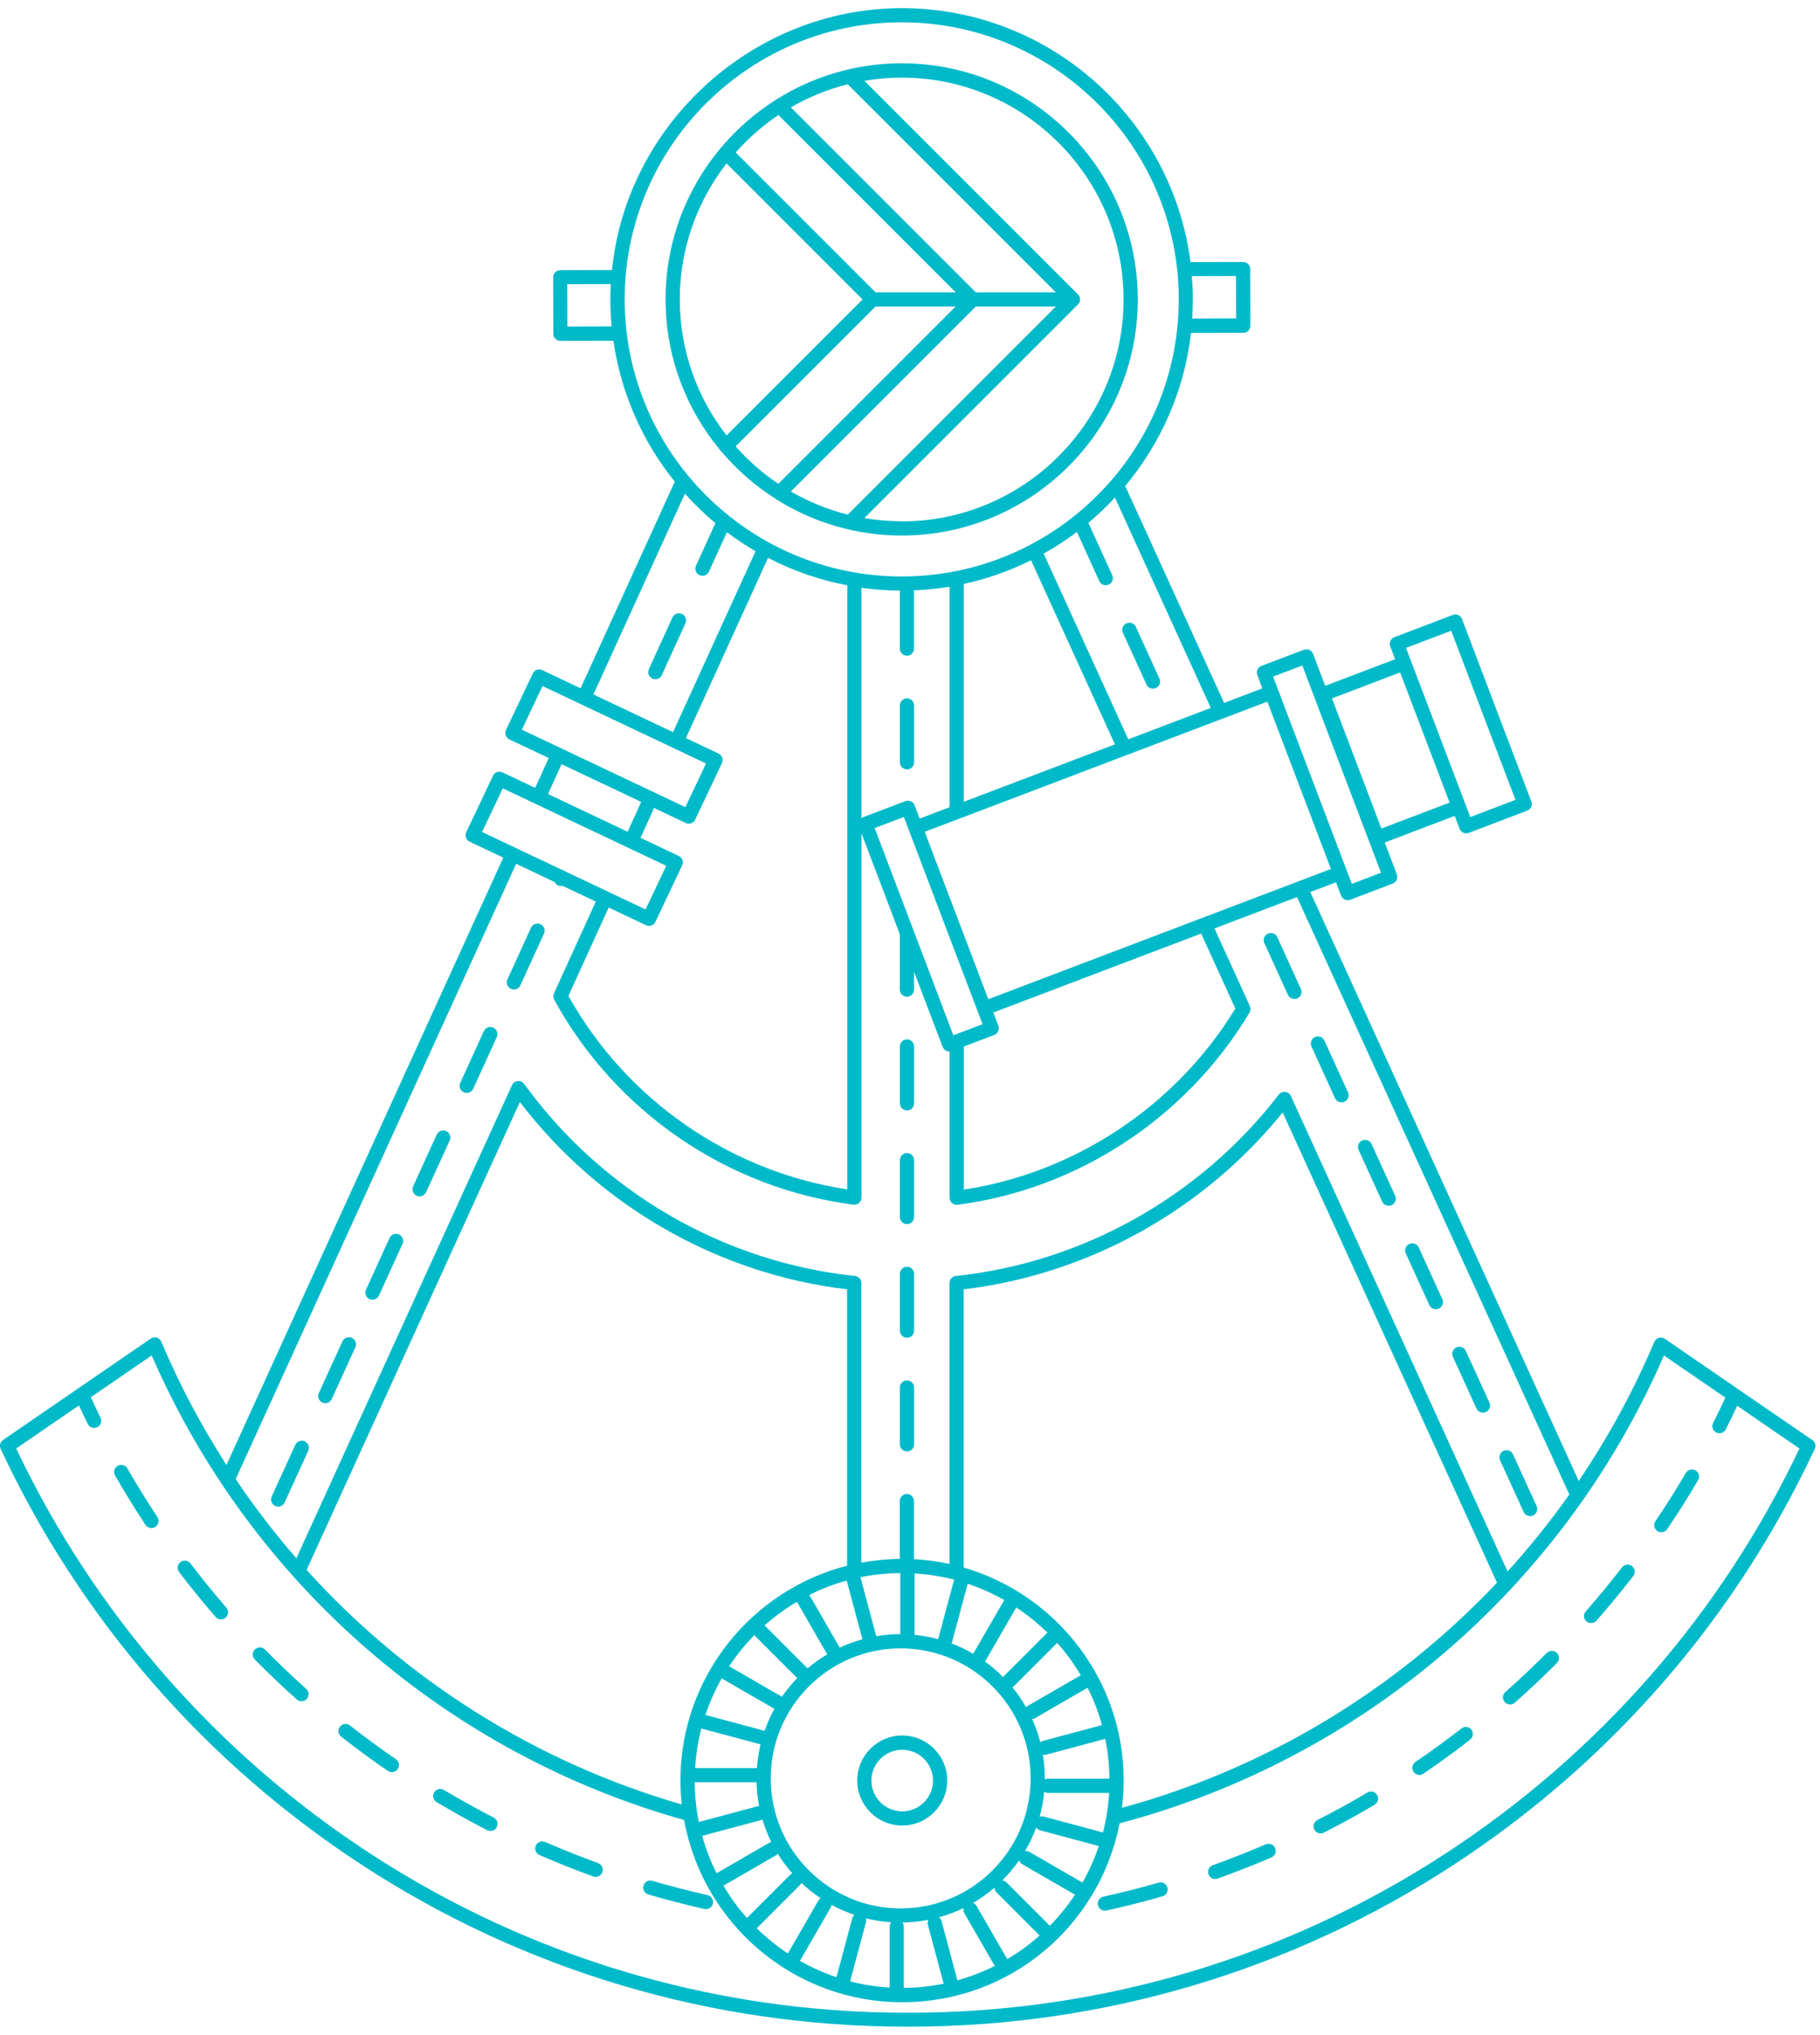 <svg width="127" height="142" viewBox="0 0 127 142" fill="none" xmlns="http://www.w3.org/2000/svg">
<path d="M126.477 100.485L116.175 93.414C116.052 93.331 115.897 93.307 115.754 93.347C115.611 93.39 115.496 93.493 115.437 93.628C113.982 97.07 112.205 100.31 110.163 103.328L91.434 62.241L93.226 61.559L93.579 62.487C93.654 62.685 93.841 62.808 94.043 62.808C94.103 62.808 94.162 62.796 94.218 62.776L97.184 61.65C97.307 61.603 97.406 61.511 97.461 61.389C97.517 61.27 97.521 61.131 97.473 61.008L96.629 58.783L101.51 56.927L101.851 57.824C101.926 58.022 102.117 58.145 102.315 58.145C102.375 58.145 102.434 58.133 102.49 58.113L106.566 56.562C106.689 56.515 106.788 56.424 106.844 56.301C106.899 56.182 106.903 56.043 106.856 55.92L102.018 43.191C101.919 42.933 101.633 42.806 101.379 42.905L97.303 44.456C97.18 44.503 97.081 44.594 97.025 44.717C96.97 44.836 96.966 44.975 97.013 45.098L97.354 45.994L92.473 47.85L91.628 45.626C91.58 45.503 91.489 45.404 91.366 45.348C91.247 45.292 91.109 45.292 90.986 45.336L88.019 46.462C87.766 46.561 87.635 46.847 87.734 47.101L88.087 48.029L85.418 49.044L78.518 33.907C80.996 30.941 82.646 27.265 83.11 23.228L86.762 23.22C86.893 23.22 87.02 23.169 87.111 23.074C87.203 22.982 87.254 22.855 87.254 22.725L87.242 18.775C87.242 18.501 87.02 18.279 86.746 18.279L83.074 18.287C81.793 8.306 73.248 0.569 62.926 0.569C52.603 0.569 43.736 8.596 42.705 18.842L39.097 18.85C38.823 18.85 38.601 19.072 38.601 19.346L38.609 23.292C38.609 23.423 38.661 23.549 38.756 23.641C38.847 23.732 38.974 23.784 39.105 23.784L42.805 23.776C43.332 27.463 44.851 30.834 47.087 33.606L40.513 48.025L37.836 46.756C37.717 46.7 37.582 46.692 37.459 46.736C37.336 46.779 37.233 46.871 37.178 46.99L35.31 50.931C35.195 51.177 35.298 51.475 35.544 51.59L38.292 52.89L37.344 54.972L35.06 53.89C34.941 53.834 34.806 53.826 34.683 53.87C34.56 53.913 34.457 54.005 34.402 54.124L32.534 58.065C32.419 58.311 32.522 58.609 32.768 58.724L35.119 59.838L15.803 102.213C14.066 99.513 12.536 96.642 11.255 93.612C11.195 93.474 11.08 93.37 10.938 93.331C10.795 93.291 10.64 93.315 10.517 93.398L0.215 100.469C0.017 100.607 -0.055 100.869 0.044 101.087C5.58 112.952 14.324 123.005 25.325 130.166C36.622 137.518 49.728 141.405 63.235 141.405H63.445C76.952 141.405 90.058 137.518 101.355 130.166C112.356 123.005 121.1 112.948 126.636 101.087C126.739 100.869 126.667 100.607 126.465 100.469L126.477 100.485ZM100.824 129.353C89.689 136.602 76.769 140.433 63.453 140.433H63.243C49.931 140.433 37.007 136.602 25.876 129.353C15.145 122.37 6.599 112.595 1.131 101.063L5.509 98.058C5.711 98.494 5.913 98.926 6.124 99.35C6.211 99.525 6.385 99.628 6.568 99.628C6.639 99.628 6.714 99.612 6.786 99.576C7.032 99.457 7.135 99.16 7.012 98.914C6.782 98.446 6.56 97.97 6.338 97.487L10.585 94.572C17.588 110.66 31.368 122.394 47.738 126.986C49.038 134.203 55.363 139.7 62.953 139.7C70.543 139.7 76.734 134.322 78.129 127.216C94.868 122.791 108.993 110.934 116.111 94.576L120.398 97.518C120.124 98.101 119.839 98.692 119.541 99.283C119.418 99.529 119.517 99.826 119.759 99.949C119.831 99.985 119.906 100.001 119.981 100.001C120.164 100.001 120.338 99.902 120.426 99.727C120.703 99.18 120.969 98.629 121.223 98.085L125.565 101.067C120.096 112.595 111.551 122.37 100.82 129.357L100.824 129.353ZM43.59 20.889C43.59 10.229 52.262 1.557 62.922 1.557C73.581 1.557 82.254 10.229 82.254 20.889C82.254 31.548 73.581 40.221 62.922 40.221C52.262 40.221 43.59 31.548 43.59 20.889ZM102.597 57.007L98.112 45.205L101.264 44.008L105.749 55.809L102.597 57.007ZM101.153 55.999L96.394 57.808L92.945 48.727L97.703 46.918L101.153 55.999ZM96.367 60.893L94.329 61.666L88.836 47.208L90.875 46.434L96.367 60.893ZM92.873 60.631L68.965 69.716L64.528 58.038L88.436 48.953L92.873 60.631ZM67.252 73.019L69.381 72.21C69.635 72.111 69.766 71.826 69.667 71.572L69.314 70.644L83.816 65.136L86.203 70.37C82.075 77.139 75.04 81.823 67.252 83.001V73.019ZM61.034 57.776L63.072 57.003L68.564 71.461L66.526 72.234L61.034 57.776ZM67.252 40.744C68.902 40.383 70.476 39.824 71.947 39.09L77.8 51.935L67.248 55.944V40.744H67.252ZM47.623 60.008C47.579 59.886 47.488 59.782 47.369 59.727L44.696 58.458L45.644 56.376L47.853 57.423C47.92 57.455 47.991 57.471 48.063 57.471C48.249 57.471 48.428 57.367 48.511 57.185L50.379 53.243C50.434 53.124 50.442 52.989 50.398 52.863C50.355 52.74 50.264 52.637 50.145 52.581L47.864 51.498L53.595 38.924C55.312 39.816 57.168 40.466 59.123 40.839V82.985C50.95 81.751 43.721 76.747 39.664 69.486L42.475 63.32L45.077 64.553C45.144 64.585 45.216 64.6 45.287 64.6C45.473 64.6 45.652 64.497 45.735 64.319L47.603 60.377C47.658 60.258 47.666 60.123 47.623 59.997V60.008ZM60.114 41.014C60.994 41.137 61.895 41.204 62.807 41.208C62.803 41.236 62.791 41.26 62.791 41.291V45.257C62.791 45.53 63.013 45.752 63.286 45.752C63.56 45.752 63.782 45.53 63.782 45.257V41.291C63.782 41.255 63.77 41.224 63.762 41.192C64.607 41.156 65.444 41.069 66.261 40.934V56.321L64.175 57.114L63.822 56.186C63.774 56.063 63.683 55.964 63.56 55.908C63.441 55.853 63.302 55.853 63.179 55.896L60.213 57.022C60.173 57.038 60.142 57.066 60.11 57.09V41.014H60.114ZM78.732 51.582L72.828 38.626C73.636 38.174 74.41 37.671 75.147 37.115L76.71 40.546C76.793 40.728 76.971 40.835 77.162 40.835C77.229 40.835 77.301 40.819 77.368 40.792C77.618 40.677 77.729 40.383 77.614 40.133L75.968 36.525C75.968 36.525 75.948 36.497 75.94 36.485C76.599 35.934 77.217 35.343 77.8 34.716L84.49 49.393L78.732 51.582ZM49.923 36.497L48.566 39.471C48.451 39.721 48.566 40.014 48.812 40.129C48.88 40.161 48.947 40.173 49.019 40.173C49.205 40.173 49.387 40.066 49.471 39.883L50.724 37.135C51.362 37.615 52.028 38.055 52.722 38.46L46.964 51.086L41.409 48.453L47.793 34.447C48.451 35.18 49.161 35.866 49.919 36.501L49.923 36.497ZM49.268 53.271L47.825 56.317L36.416 50.912L37.859 47.866L49.268 53.271ZM44.744 55.952L43.796 58.034L38.24 55.401L39.188 53.319L44.744 55.952ZM46.492 60.409L45.049 63.455L33.64 58.05L35.084 55.004L46.492 60.409ZM38.712 61.551C38.76 61.646 38.835 61.73 38.938 61.777C39.006 61.809 39.073 61.821 39.144 61.821C39.18 61.821 39.216 61.813 39.251 61.805L41.575 62.903L38.657 69.308C38.593 69.45 38.597 69.613 38.672 69.752C42.951 77.572 50.759 82.921 59.555 84.051C59.698 84.067 59.84 84.028 59.947 83.932C60.055 83.837 60.114 83.702 60.114 83.56V58.137L62.791 65.187V69.046C62.791 69.32 63.013 69.542 63.286 69.542C63.56 69.542 63.782 69.32 63.782 69.046V67.797L65.777 73.043C65.824 73.166 65.916 73.265 66.038 73.321C66.102 73.349 66.173 73.364 66.241 73.364C66.249 73.364 66.253 73.364 66.261 73.364V83.568C66.261 83.71 66.32 83.845 66.427 83.94C66.534 84.035 66.673 84.079 66.82 84.059C75.215 82.977 82.829 77.964 87.191 70.652C87.274 70.513 87.282 70.339 87.214 70.192L84.748 64.779L90.506 62.59L109.509 104.276C108.176 106.159 106.737 107.948 105.198 109.641L90.078 76.469C90.006 76.311 89.855 76.204 89.681 76.184C89.506 76.164 89.336 76.235 89.233 76.374C83.764 83.48 75.556 88.092 66.701 89.028C66.447 89.056 66.257 89.266 66.257 89.52V109.121C65.448 108.943 64.615 108.828 63.762 108.784C63.766 108.757 63.778 108.733 63.778 108.701V104.736C63.778 104.462 63.556 104.24 63.282 104.24C63.009 104.24 62.787 104.462 62.787 104.736V108.701C62.787 108.725 62.799 108.745 62.799 108.768C61.879 108.776 60.983 108.868 60.106 109.03V89.52C60.106 89.266 59.916 89.052 59.662 89.028C50.466 88.057 42.051 83.175 36.579 75.633C36.476 75.49 36.305 75.41 36.127 75.43C35.952 75.446 35.797 75.557 35.726 75.716L20.681 108.725C19.166 106.98 17.746 105.14 16.446 103.201L36.016 60.27L38.712 61.547V61.551ZM59.321 138.244L60.431 134.1C60.455 134.013 60.447 133.926 60.423 133.846C60.994 133.989 61.585 134.08 62.188 134.12C62.125 134.203 62.081 134.302 62.081 134.417V138.676C61.133 138.621 60.209 138.474 59.321 138.244ZM66.578 110.216L65.468 114.36C65.468 114.36 65.468 114.364 65.468 114.368C64.932 114.225 64.381 114.122 63.814 114.066C63.814 114.058 63.818 114.051 63.818 114.043V109.784C64.766 109.839 65.686 109.986 66.578 110.216ZM52.766 123.362H48.507C48.562 122.414 48.709 121.494 48.939 120.602L53.075 121.708C52.944 122.247 52.857 122.802 52.818 123.37C52.798 123.37 52.782 123.358 52.766 123.358V123.362ZM72.76 121.474C72.697 121.49 72.645 121.522 72.594 121.557C72.451 121.002 72.256 120.463 72.022 119.947C72.086 119.939 72.149 119.923 72.209 119.888L75.893 117.758C76.309 118.583 76.646 119.456 76.896 120.364L72.756 121.47L72.76 121.474ZM55.609 111.762L57.723 115.427C57.239 115.716 56.779 116.041 56.351 116.406L53.353 113.408C54.047 112.79 54.804 112.238 55.609 111.762ZM52.635 114.09L55.629 117.084C55.24 117.489 54.88 117.921 54.562 118.385L50.878 116.259C51.394 115.482 51.985 114.756 52.635 114.09ZM50.359 117.104L54.039 119.23C53.769 119.717 53.539 120.233 53.353 120.764C53.345 120.764 53.341 120.756 53.337 120.756L49.225 119.654C49.522 118.762 49.903 117.909 50.363 117.104H50.359ZM62.85 115.01C67.851 115.01 71.919 119.079 71.919 124.083C71.919 129.088 67.851 133.156 62.85 133.156C57.85 133.156 53.781 129.088 53.781 124.083C53.781 119.079 57.85 115.01 62.85 115.01ZM71.709 119.027C71.666 119.051 71.634 119.087 71.602 119.122C71.321 118.627 70.999 118.159 70.642 117.719C70.686 117.695 70.73 117.671 70.765 117.635L73.771 114.629C74.39 115.323 74.941 116.081 75.417 116.886L71.709 119.027ZM70.064 116.937C70.04 116.961 70.028 116.993 70.008 117.021C69.612 116.62 69.183 116.255 68.727 115.922C68.751 115.898 68.775 115.871 68.791 115.839L70.916 112.155C71.693 112.671 72.419 113.261 73.085 113.912L70.06 116.937H70.064ZM67.934 115.343C67.934 115.343 67.926 115.375 67.918 115.391C67.434 115.109 66.927 114.863 66.399 114.665C66.407 114.649 66.419 114.633 66.423 114.614L67.526 110.501C68.418 110.799 69.27 111.18 70.075 111.64L67.934 115.347V115.343ZM60.181 114.376C59.634 114.526 59.107 114.721 58.599 114.959L56.478 111.283C57.303 110.866 58.175 110.529 59.083 110.279L60.181 114.376ZM72.772 122.426C72.808 122.434 72.843 122.442 72.883 122.442C72.927 122.442 72.97 122.438 73.01 122.426L77.126 121.323C77.308 122.223 77.408 123.151 77.416 124.103H73.133C73.05 124.103 72.974 124.127 72.907 124.163C72.907 124.135 72.907 124.103 72.907 124.075C72.907 123.512 72.859 122.961 72.768 122.426H72.772ZM62.822 114.015C62.252 114.015 61.692 114.066 61.145 114.162L60.043 110.045C60.943 109.863 61.871 109.764 62.822 109.756V114.015ZM59.115 109.24C52.433 110.95 47.48 117.021 47.48 124.226C47.48 124.793 47.512 125.348 47.571 125.9C37.483 122.985 28.418 117.306 21.395 109.538L36.277 76.89C41.829 84.154 50.085 88.885 59.111 89.96V109.24H59.115ZM48.475 124.349H52.758C52.758 124.349 52.778 124.345 52.79 124.341C52.806 124.912 52.865 125.471 52.972 126.015C52.94 126.015 52.913 126.015 52.881 126.022L48.765 127.125C48.582 126.225 48.483 125.297 48.475 124.345V124.349ZM53.139 126.982C53.163 126.974 53.182 126.958 53.202 126.95C53.365 127.498 53.571 128.021 53.821 128.525C53.777 128.537 53.73 128.545 53.69 128.568L50.002 130.698C49.586 129.873 49.248 129.001 48.999 128.092L53.139 126.982ZM54.186 129.425C54.221 129.405 54.249 129.373 54.277 129.346C54.574 129.829 54.915 130.285 55.288 130.71C55.228 130.733 55.177 130.769 55.129 130.817L52.123 133.823C51.505 133.129 50.954 132.371 50.482 131.566L54.19 129.425H54.186ZM55.831 131.515C55.875 131.471 55.903 131.423 55.926 131.372C56.343 131.768 56.791 132.129 57.271 132.447C57.203 132.486 57.144 132.542 57.104 132.613L54.975 136.297C54.197 135.782 53.472 135.191 52.806 134.54L55.831 131.515ZM57.961 133.109C57.996 133.045 58.016 132.974 58.024 132.903C58.532 133.184 59.071 133.414 59.626 133.605C59.559 133.664 59.499 133.739 59.472 133.838L58.369 137.951C57.477 137.653 56.624 137.273 55.819 136.813L57.961 133.105V133.109ZM63.068 134.413C63.068 134.31 63.029 134.219 62.973 134.136C63.592 134.128 64.195 134.065 64.781 133.95C64.734 134.053 64.714 134.172 64.746 134.291L65.848 138.407C64.948 138.589 64.02 138.688 63.068 138.696V134.413ZM66.808 138.173L65.701 134.033C65.674 133.922 65.602 133.838 65.519 133.775C66.114 133.612 66.689 133.394 67.236 133.129C67.212 133.244 67.224 133.371 67.288 133.482L69.413 137.166C68.588 137.582 67.716 137.919 66.808 138.169V138.173ZM70.286 136.694L68.148 132.986C68.089 132.883 67.998 132.815 67.894 132.776C68.426 132.466 68.929 132.106 69.397 131.705C69.401 131.824 69.445 131.947 69.54 132.038L72.546 135.044C71.852 135.663 71.094 136.214 70.29 136.69L70.286 136.694ZM73.26 134.366L70.234 131.34C70.151 131.257 70.044 131.217 69.937 131.205C70.369 130.773 70.765 130.301 71.114 129.798C71.15 129.909 71.221 130.008 71.332 130.071L75.016 132.197C74.501 132.974 73.91 133.7 73.26 134.366ZM75.536 131.352L71.828 129.211C71.733 129.155 71.626 129.143 71.527 129.155C71.832 128.636 72.094 128.088 72.304 127.517C72.368 127.601 72.455 127.668 72.562 127.7L76.674 128.802C76.377 129.695 75.992 130.547 75.536 131.352ZM76.96 127.855L72.82 126.744C72.724 126.72 72.633 126.732 72.546 126.76C72.705 126.193 72.812 125.606 72.867 125.007C72.946 125.059 73.034 125.098 73.137 125.098H77.396C77.34 126.046 77.194 126.966 76.963 127.858L76.96 127.855ZM67.244 109.371V89.96C75.925 88.925 83.975 84.456 89.506 77.619L104.46 110.426C97.366 117.945 88.317 123.401 78.288 126.137C78.367 125.511 78.411 124.872 78.411 124.226C78.411 117.187 73.684 111.239 67.244 109.371ZM86.247 19.259L86.255 22.217L83.189 22.225C83.217 21.781 83.237 21.333 83.237 20.881C83.237 20.337 83.209 19.802 83.166 19.267L86.243 19.259H86.247ZM39.593 22.784L39.585 19.83L42.618 19.822C42.602 20.171 42.59 20.524 42.59 20.881C42.59 21.519 42.622 22.154 42.682 22.776L39.593 22.784Z" fill="#00BAC9"/>
<path d="M63.29 53.684C63.564 53.684 63.786 53.461 63.786 53.188V49.222C63.786 48.949 63.564 48.727 63.29 48.727C63.017 48.727 62.795 48.949 62.795 49.222V53.188C62.795 53.461 63.017 53.684 63.29 53.684Z" fill="#00BAC9"/>
<path d="M63.29 85.408C63.564 85.408 63.786 85.186 63.786 84.912V80.946C63.786 80.673 63.564 80.451 63.29 80.451C63.017 80.451 62.795 80.673 62.795 80.946V84.912C62.795 85.186 63.017 85.408 63.29 85.408Z" fill="#00BAC9"/>
<path d="M63.29 77.477C63.564 77.477 63.786 77.254 63.786 76.981V73.015C63.786 72.742 63.564 72.52 63.29 72.52C63.017 72.52 62.795 72.742 62.795 73.015V76.981C62.795 77.254 63.017 77.477 63.29 77.477Z" fill="#00BAC9"/>
<path d="M63.29 101.27C63.564 101.27 63.786 101.048 63.786 100.774V96.808C63.786 96.535 63.564 96.313 63.29 96.313C63.017 96.313 62.795 96.535 62.795 96.808V100.774C62.795 101.048 63.017 101.27 63.29 101.27Z" fill="#00BAC9"/>
<path d="M63.29 93.339C63.564 93.339 63.786 93.117 63.786 92.843V88.877C63.786 88.604 63.564 88.382 63.29 88.382C63.017 88.382 62.795 88.604 62.795 88.877V92.843C62.795 93.117 63.017 93.339 63.29 93.339Z" fill="#00BAC9"/>
<path d="M22.493 97.859C22.561 97.891 22.628 97.903 22.699 97.903C22.886 97.903 23.068 97.796 23.151 97.614L24.797 94.005C24.912 93.755 24.797 93.462 24.551 93.347C24.301 93.232 24.008 93.347 23.893 93.592L22.247 97.201C22.132 97.451 22.247 97.744 22.493 97.859Z" fill="#00BAC9"/>
<path d="M35.655 68.994C35.722 69.026 35.79 69.038 35.861 69.038C36.047 69.038 36.23 68.931 36.313 68.749L37.959 65.14C38.074 64.89 37.959 64.597 37.713 64.482C37.463 64.367 37.17 64.482 37.055 64.727L35.409 68.336C35.294 68.586 35.409 68.879 35.655 68.994Z" fill="#00BAC9"/>
<path d="M45.525 47.347C45.592 47.378 45.66 47.39 45.731 47.39C45.917 47.39 46.1 47.283 46.183 47.101L47.829 43.492C47.944 43.242 47.829 42.949 47.583 42.834C47.333 42.719 47.04 42.834 46.925 43.08L45.279 46.688C45.164 46.938 45.279 47.232 45.525 47.347Z" fill="#00BAC9"/>
<path d="M19.206 105.077C19.273 105.108 19.34 105.12 19.412 105.12C19.598 105.12 19.781 105.013 19.864 104.831L21.51 101.222C21.625 100.972 21.51 100.679 21.264 100.564C21.014 100.449 20.721 100.564 20.606 100.81L18.96 104.418C18.845 104.668 18.96 104.962 19.206 105.077Z" fill="#00BAC9"/>
<path d="M32.363 76.212C32.431 76.243 32.498 76.255 32.569 76.255C32.756 76.255 32.938 76.148 33.022 75.966L34.667 72.357C34.782 72.107 34.667 71.814 34.422 71.699C34.172 71.584 33.878 71.699 33.763 71.945L32.117 75.553C32.002 75.803 32.117 76.097 32.363 76.212Z" fill="#00BAC9"/>
<path d="M25.785 90.642C25.852 90.674 25.919 90.686 25.991 90.686C26.177 90.686 26.36 90.579 26.443 90.396L28.088 86.788C28.203 86.538 28.088 86.244 27.843 86.129C27.593 86.014 27.299 86.129 27.184 86.375L25.539 89.984C25.424 90.234 25.539 90.527 25.785 90.642Z" fill="#00BAC9"/>
<path d="M29.076 83.429C29.143 83.46 29.211 83.472 29.282 83.472C29.468 83.472 29.651 83.365 29.734 83.183L31.38 79.574C31.495 79.325 31.38 79.031 31.134 78.916C30.884 78.801 30.591 78.916 30.476 79.162L28.83 82.77C28.715 83.02 28.83 83.314 29.076 83.429Z" fill="#00BAC9"/>
<path d="M89.871 69.411C89.954 69.593 90.133 69.7 90.323 69.7C90.391 69.7 90.462 69.684 90.529 69.657C90.779 69.542 90.89 69.248 90.775 68.998L89.13 65.39C89.015 65.14 88.721 65.029 88.471 65.144C88.222 65.259 88.111 65.552 88.226 65.802L89.871 69.411Z" fill="#00BAC9"/>
<path d="M96.45 83.841C96.533 84.024 96.712 84.131 96.902 84.131C96.969 84.131 97.041 84.115 97.108 84.087C97.358 83.972 97.469 83.679 97.354 83.429L95.709 79.82C95.594 79.57 95.3 79.459 95.05 79.574C94.8 79.689 94.689 79.983 94.804 80.233L96.45 83.841Z" fill="#00BAC9"/>
<path d="M99.741 91.058C99.825 91.241 100.003 91.348 100.194 91.348C100.261 91.348 100.332 91.332 100.4 91.304C100.65 91.189 100.761 90.896 100.646 90.646L99 87.037C98.885 86.788 98.591 86.677 98.342 86.792C98.092 86.907 97.981 87.2 98.096 87.45L99.741 91.058Z" fill="#00BAC9"/>
<path d="M93.159 76.624C93.242 76.806 93.42 76.913 93.611 76.913C93.678 76.913 93.749 76.898 93.817 76.87C94.067 76.755 94.178 76.461 94.063 76.212L92.417 72.603C92.302 72.353 92.009 72.242 91.759 72.357C91.509 72.472 91.398 72.766 91.513 73.015L93.159 76.624Z" fill="#00BAC9"/>
<path d="M78.355 44.15L80.001 47.759C80.084 47.941 80.263 48.048 80.453 48.048C80.521 48.048 80.592 48.033 80.659 48.005C80.909 47.89 81.02 47.596 80.905 47.347L79.26 43.738C79.144 43.488 78.851 43.377 78.601 43.492C78.351 43.607 78.24 43.901 78.355 44.15Z" fill="#00BAC9"/>
<path d="M106.32 105.493C106.403 105.675 106.582 105.782 106.772 105.782C106.84 105.782 106.911 105.767 106.978 105.739C107.228 105.624 107.339 105.33 107.224 105.081L105.579 101.472C105.464 101.222 105.17 101.115 104.92 101.226C104.671 101.341 104.56 101.635 104.675 101.884L106.32 105.493Z" fill="#00BAC9"/>
<path d="M103.029 98.276C103.112 98.458 103.291 98.565 103.481 98.565C103.548 98.565 103.62 98.549 103.687 98.522C103.937 98.407 104.048 98.113 103.933 97.863L102.287 94.255C102.172 94.005 101.879 93.894 101.629 94.009C101.379 94.124 101.268 94.417 101.383 94.667L103.029 98.276Z" fill="#00BAC9"/>
<path d="M49.367 132.225C48.079 131.935 46.782 131.598 45.517 131.229C45.255 131.154 44.978 131.305 44.902 131.566C44.827 131.828 44.978 132.106 45.239 132.181C46.524 132.558 47.841 132.899 49.149 133.192C49.185 133.2 49.221 133.204 49.26 133.204C49.486 133.204 49.693 133.049 49.744 132.815C49.804 132.55 49.637 132.284 49.367 132.225Z" fill="#00BAC9"/>
<path d="M80.846 131.356C79.581 131.721 78.284 132.05 76.991 132.332C76.726 132.391 76.555 132.653 76.615 132.922C76.666 133.152 76.872 133.311 77.098 133.311C77.134 133.311 77.17 133.311 77.205 133.299C78.518 133.014 79.835 132.681 81.119 132.308C81.381 132.232 81.536 131.959 81.46 131.693C81.385 131.431 81.111 131.277 80.846 131.352V131.356Z" fill="#00BAC9"/>
<path d="M101.986 120.594C100.943 121.407 99.86 122.196 98.77 122.933C98.544 123.088 98.484 123.397 98.639 123.623C98.734 123.766 98.889 123.841 99.047 123.841C99.143 123.841 99.242 123.814 99.325 123.754C100.431 123.001 101.53 122.204 102.589 121.375C102.803 121.208 102.842 120.895 102.676 120.681C102.509 120.467 102.196 120.427 101.982 120.594H101.986Z" fill="#00BAC9"/>
<path d="M95.415 125.071C94.277 125.745 93.107 126.387 91.929 126.986C91.683 127.109 91.588 127.41 91.711 127.652C91.799 127.823 91.973 127.922 92.155 127.922C92.231 127.922 92.306 127.906 92.381 127.866C93.575 127.26 94.765 126.605 95.923 125.919C96.157 125.781 96.236 125.475 96.097 125.241C95.958 125.003 95.653 124.928 95.419 125.067L95.415 125.071Z" fill="#00BAC9"/>
<path d="M88.329 128.679C87.119 129.203 85.874 129.691 84.629 130.139C84.371 130.23 84.236 130.515 84.328 130.773C84.399 130.975 84.589 131.102 84.795 131.102C84.851 131.102 84.906 131.094 84.962 131.075C86.227 130.622 87.492 130.123 88.721 129.595C88.971 129.488 89.09 129.195 88.979 128.945C88.872 128.695 88.579 128.576 88.329 128.687V128.679Z" fill="#00BAC9"/>
<path d="M10.842 106.528C11.072 106.377 11.132 106.068 10.981 105.842C10.256 104.743 9.55 103.605 8.891 102.459C8.757 102.221 8.451 102.142 8.213 102.277C7.975 102.412 7.892 102.717 8.031 102.955C8.701 104.121 9.415 105.275 10.152 106.393C10.248 106.536 10.406 106.615 10.565 106.615C10.66 106.615 10.755 106.587 10.838 106.532L10.842 106.528Z" fill="#00BAC9"/>
<path d="M41.738 129.992C40.493 129.54 39.252 129.044 38.042 128.521C37.792 128.41 37.499 128.525 37.388 128.775C37.277 129.024 37.392 129.318 37.645 129.429C38.871 129.964 40.136 130.468 41.397 130.924C41.452 130.944 41.508 130.956 41.567 130.956C41.77 130.956 41.96 130.829 42.031 130.63C42.126 130.373 41.992 130.087 41.734 129.996L41.738 129.992Z" fill="#00BAC9"/>
<path d="M18.488 115.09C18.298 114.895 17.98 114.891 17.786 115.086C17.592 115.276 17.588 115.593 17.782 115.787C18.722 116.743 19.709 117.679 20.709 118.575C20.804 118.658 20.923 118.702 21.038 118.702C21.173 118.702 21.311 118.647 21.407 118.536C21.589 118.329 21.573 118.02 21.367 117.834C20.384 116.953 19.412 116.033 18.488 115.093V115.09Z" fill="#00BAC9"/>
<path d="M118.316 102.594C118.082 102.455 117.777 102.535 117.638 102.773C116.972 103.911 116.258 105.041 115.516 106.135C115.362 106.361 115.421 106.671 115.647 106.825C115.73 106.881 115.83 106.909 115.925 106.909C116.083 106.909 116.238 106.833 116.337 106.691C117.091 105.58 117.816 104.43 118.494 103.272C118.633 103.034 118.554 102.733 118.316 102.594Z" fill="#00BAC9"/>
<path d="M24.416 120.387C24.202 120.217 23.889 120.257 23.723 120.471C23.552 120.685 23.592 120.998 23.806 121.169C24.861 121.997 25.955 122.802 27.061 123.56C27.149 123.619 27.244 123.647 27.343 123.647C27.502 123.647 27.656 123.572 27.751 123.433C27.906 123.207 27.851 122.898 27.625 122.743C26.538 121.997 25.459 121.204 24.42 120.387H24.416Z" fill="#00BAC9"/>
<path d="M34.449 126.816C33.275 126.213 32.106 125.562 30.971 124.888C30.738 124.746 30.432 124.825 30.293 125.059C30.155 125.293 30.23 125.598 30.464 125.737C31.618 126.423 32.803 127.085 33.997 127.696C34.069 127.732 34.148 127.751 34.223 127.751C34.402 127.751 34.576 127.652 34.663 127.482C34.79 127.236 34.691 126.938 34.449 126.816Z" fill="#00BAC9"/>
<path d="M110.702 113.123C110.797 113.206 110.912 113.246 111.027 113.246C111.166 113.246 111.301 113.19 111.4 113.079C112.284 112.072 113.149 111.021 113.97 109.962C114.136 109.744 114.097 109.435 113.879 109.268C113.66 109.102 113.351 109.141 113.185 109.359C112.376 110.402 111.527 111.437 110.655 112.429C110.476 112.635 110.496 112.948 110.698 113.127L110.702 113.123Z" fill="#00BAC9"/>
<path d="M108.64 116.029C108.834 115.835 108.834 115.522 108.64 115.327C108.446 115.133 108.133 115.137 107.938 115.327C107.006 116.263 106.031 117.179 105.043 118.056C104.837 118.238 104.817 118.551 105 118.758C105.099 118.869 105.234 118.924 105.372 118.924C105.487 118.924 105.606 118.885 105.702 118.801C106.705 117.913 107.696 116.981 108.64 116.033V116.029Z" fill="#00BAC9"/>
<path d="M12.496 109.681C13.305 110.747 14.166 111.802 15.042 112.817C15.141 112.932 15.28 112.988 15.419 112.988C15.534 112.988 15.649 112.948 15.744 112.869C15.95 112.69 15.974 112.377 15.795 112.171C14.931 111.172 14.09 110.137 13.289 109.082C13.123 108.864 12.813 108.82 12.595 108.987C12.377 109.153 12.334 109.462 12.5 109.681H12.496Z" fill="#00BAC9"/>
<path d="M62.957 127.371C64.69 127.371 66.098 125.963 66.098 124.23C66.098 122.497 64.69 121.089 62.957 121.089C61.224 121.089 59.817 122.497 59.817 124.23C59.817 125.963 61.224 127.371 62.957 127.371ZM62.957 122.085C64.143 122.085 65.107 123.048 65.107 124.234C65.107 125.42 64.143 126.383 62.957 126.383C61.772 126.383 60.808 125.42 60.808 124.234C60.808 123.048 61.772 122.085 62.957 122.085Z" fill="#00BAC9"/>
<path d="M79.394 20.889C79.394 11.808 72.007 4.416 62.922 4.416C59.718 4.416 56.727 5.34 54.197 6.926C54.186 6.93 54.178 6.942 54.166 6.946C52.722 7.858 51.426 8.984 50.327 10.285C50.319 10.293 50.311 10.293 50.303 10.301C50.288 10.317 50.283 10.332 50.272 10.348C47.884 13.207 46.445 16.884 46.445 20.889C46.445 24.894 47.884 28.57 50.272 31.429C50.283 31.445 50.288 31.461 50.303 31.477C50.311 31.485 50.319 31.485 50.327 31.492C51.414 32.781 52.691 33.895 54.118 34.804C54.146 34.819 54.17 34.843 54.197 34.855C56.727 36.441 59.718 37.365 62.922 37.365C72.003 37.365 79.394 29.978 79.394 20.893V20.889ZM62.922 36.37C62.033 36.37 61.165 36.291 60.316 36.148L75.223 21.242C75.266 21.194 75.306 21.142 75.33 21.083C75.353 21.023 75.369 20.96 75.369 20.893C75.369 20.825 75.358 20.762 75.33 20.702C75.306 20.643 75.266 20.587 75.223 20.544L60.316 5.637C61.165 5.495 62.033 5.415 62.922 5.415C71.455 5.415 78.403 12.359 78.403 20.897C78.403 29.434 71.459 36.378 62.922 36.378V36.37ZM59.158 35.906C57.747 35.553 56.414 35.002 55.185 34.292L68.089 21.388H73.676L59.158 35.906ZM68.089 20.397L55.185 7.493C56.414 6.783 57.747 6.232 59.154 5.879L73.676 20.397H68.089ZM61.097 20.397L51.338 10.638C52.215 9.646 53.218 8.77 54.32 8.028L66.689 20.397H61.097ZM60.189 20.893L50.7 30.382C48.658 27.757 47.436 24.465 47.436 20.893C47.436 17.32 48.658 14.028 50.7 11.403L60.189 20.893ZM51.334 31.147L61.093 21.388H66.681L54.312 33.757C53.21 33.019 52.211 32.139 51.334 31.147Z" fill="#00BAC9"/>
</svg>
